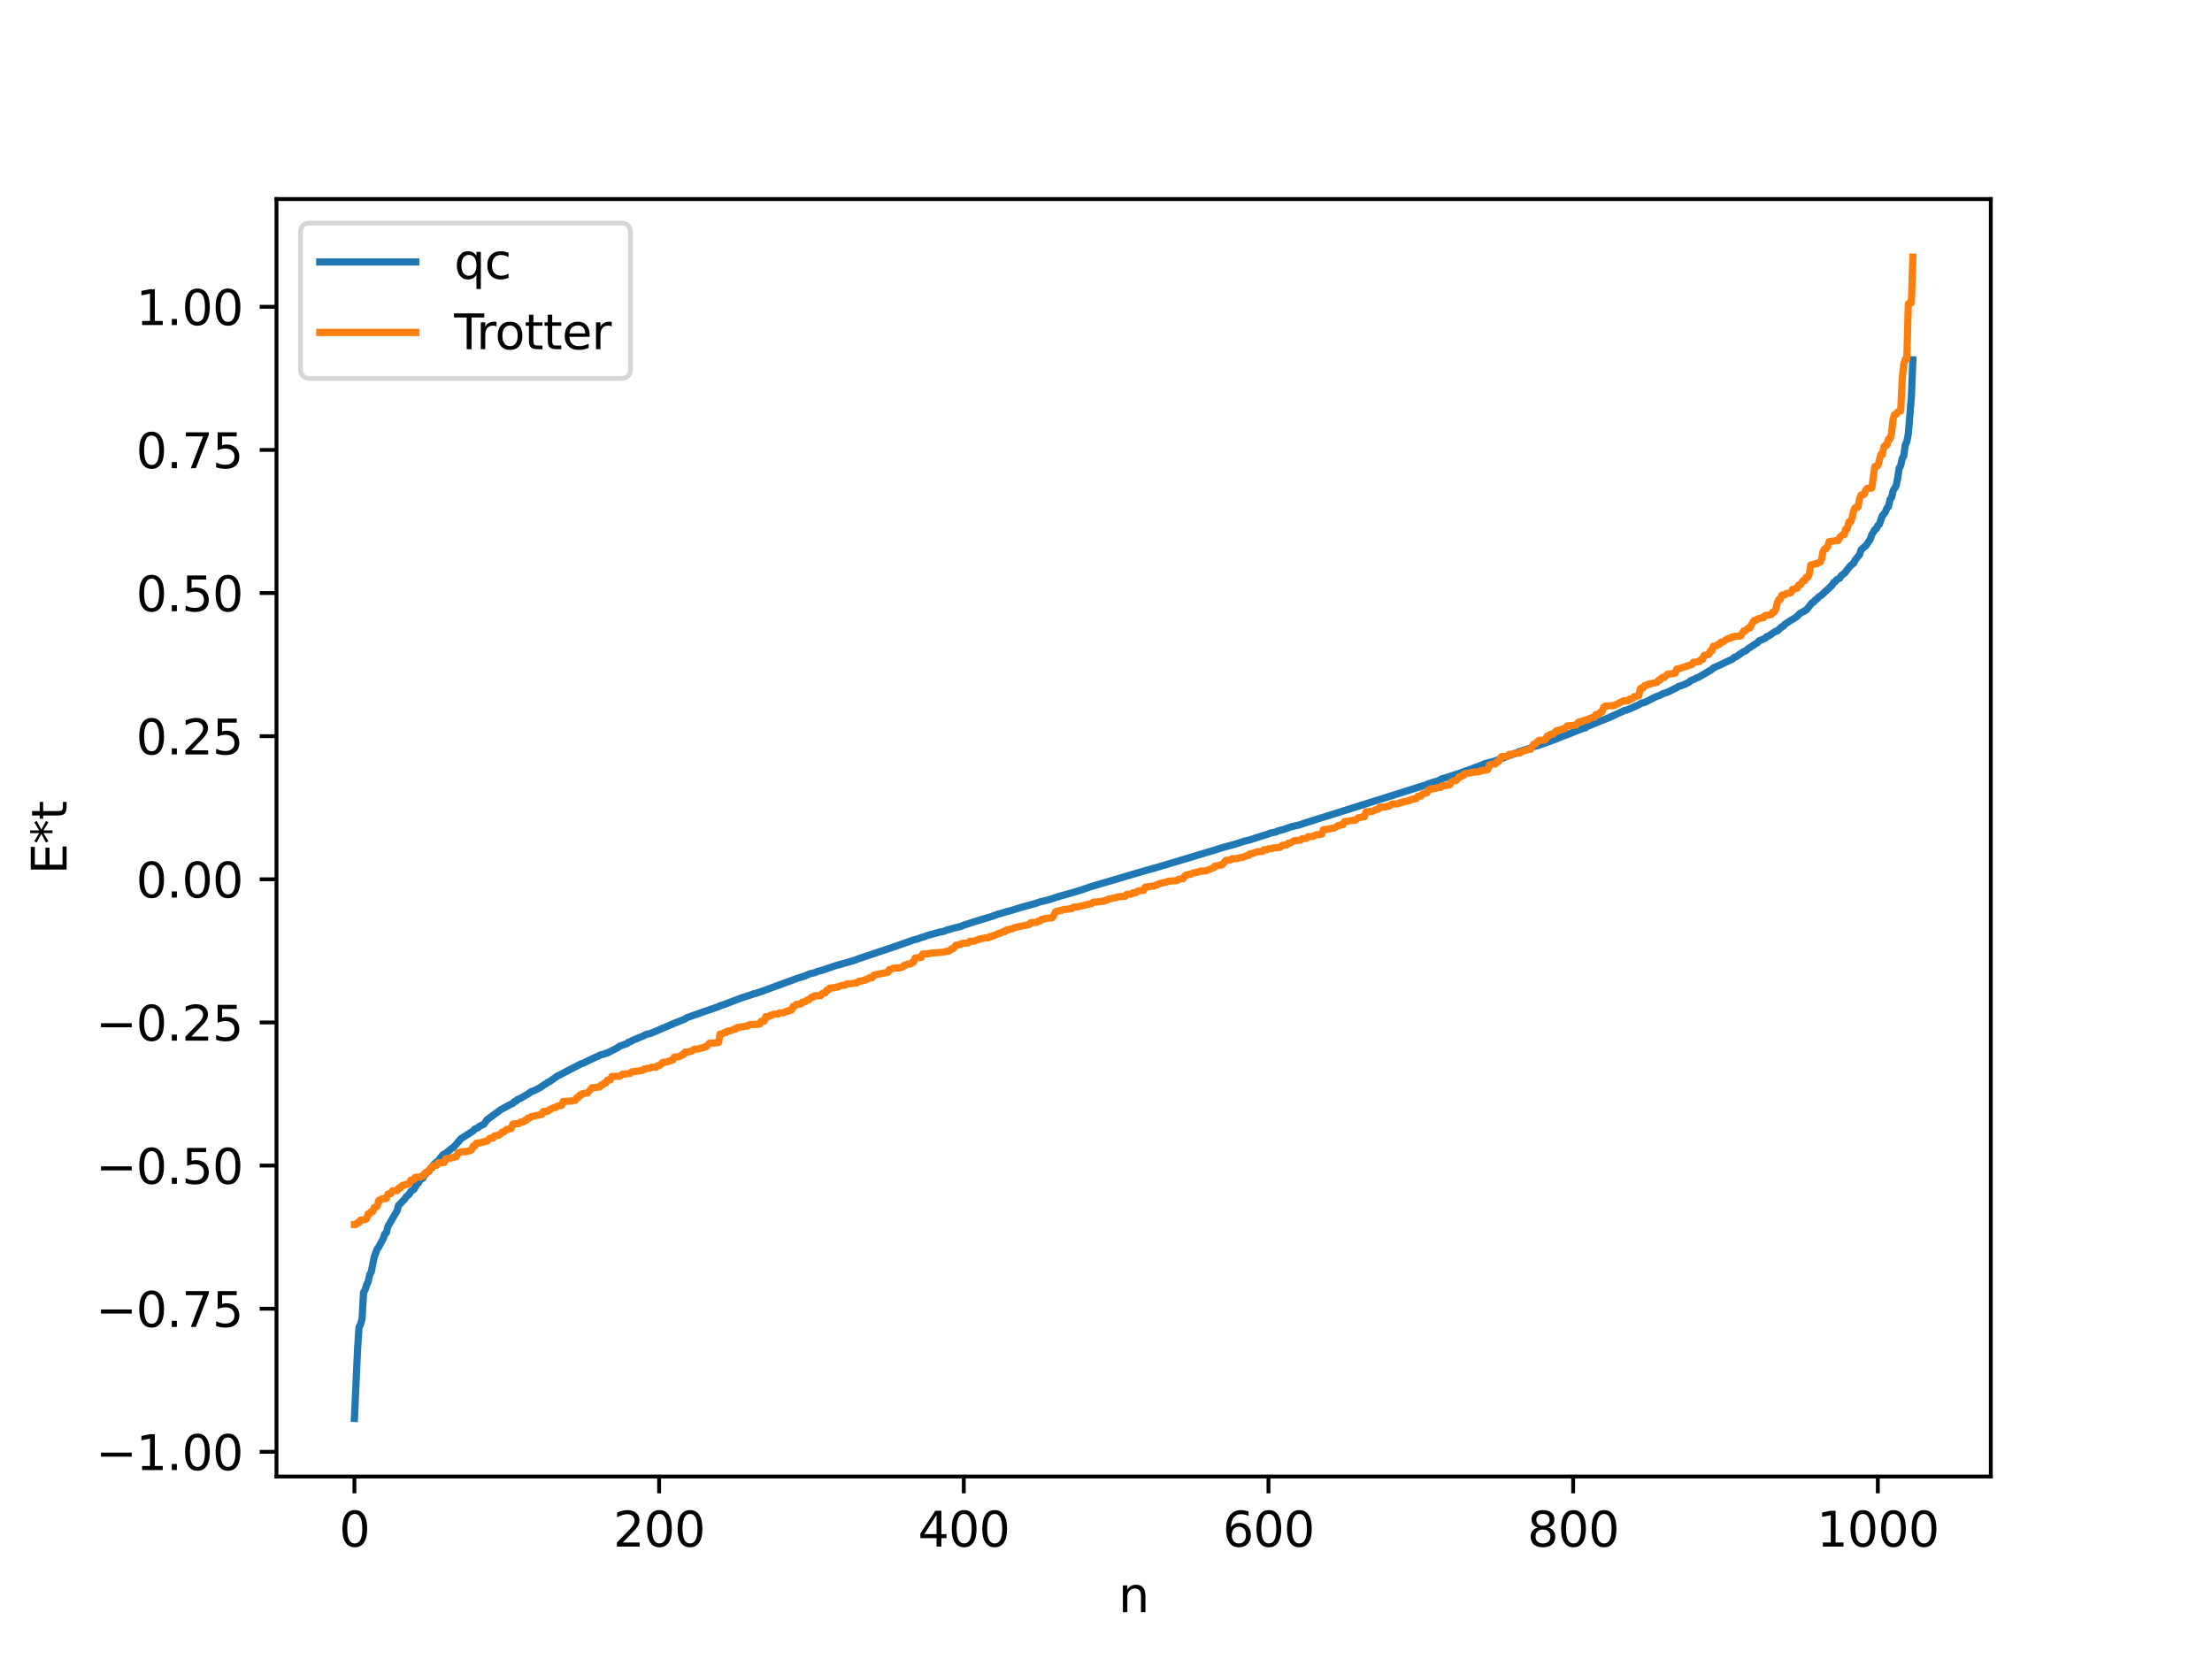 <?xml version="1.0" encoding="utf-8" standalone="no"?>
<!DOCTYPE svg PUBLIC "-//W3C//DTD SVG 1.1//EN"
  "http://www.w3.org/Graphics/SVG/1.1/DTD/svg11.dtd">
<svg xmlns:xlink="http://www.w3.org/1999/xlink" width="460.8pt" height="345.6pt" viewBox="0 0 460.8 345.6" xmlns="http://www.w3.org/2000/svg" version="1.1">
 <defs>
  <style type="text/css">*{stroke-linejoin: round; stroke-linecap: butt}</style>
 </defs>
 <g id="figure_1">
  <g id="patch_1">
   <path d="M 0 345.6 
L 460.8 345.6 
L 460.8 0 
L 0 0 
z
" style="fill: #ffffff"/>
  </g>
  <g id="axes_1">
   <g id="patch_2">
    <path d="M 57.6 307.584 
L 414.72 307.584 
L 414.72 41.472 
L 57.6 41.472 
z
" style="fill: #ffffff"/>
   </g>
   <g id="matplotlib.axis_1">
    <g id="xtick_1">
     <g id="line2d_1">
      <defs>
       <path id="m44af4699b2" d="M 0 0 
L 0 3.5 
" style="stroke: #000000; stroke-width: 0.8"/>
      </defs>
      <g>
       <use xlink:href="#m44af4699b2" x="73.833" y="307.584" style="stroke: #000000; stroke-width: 0.8"/>
      </g>
     </g>
     <g id="text_1">
      <!-- 0 -->
      <g transform="translate(70.651 322.182) scale(0.1 -0.1)">
       <defs>
        <path id="DejaVuSans-30" d="M 2034 4250 
Q 1547 4250 1301 3770 
Q 1056 3291 1056 2328 
Q 1056 1369 1301 889 
Q 1547 409 2034 409 
Q 2525 409 2770 889 
Q 3016 1369 3016 2328 
Q 3016 3291 2770 3770 
Q 2525 4250 2034 4250 
z
M 2034 4750 
Q 2819 4750 3233 4129 
Q 3647 3509 3647 2328 
Q 3647 1150 3233 529 
Q 2819 -91 2034 -91 
Q 1250 -91 836 529 
Q 422 1150 422 2328 
Q 422 3509 836 4129 
Q 1250 4750 2034 4750 
z
" transform="scale(0.016)"/>
       </defs>
       <use xlink:href="#DejaVuSans-30"/>
      </g>
     </g>
    </g>
    <g id="xtick_2">
     <g id="line2d_2">
      <g>
       <use xlink:href="#m44af4699b2" x="137.304" y="307.584" style="stroke: #000000; stroke-width: 0.8"/>
      </g>
     </g>
     <g id="text_2">
      <!-- 200 -->
      <g transform="translate(127.76 322.182) scale(0.1 -0.1)">
       <defs>
        <path id="DejaVuSans-32" d="M 1228 531 
L 3431 531 
L 3431 0 
L 469 0 
L 469 531 
Q 828 903 1448 1529 
Q 2069 2156 2228 2338 
Q 2531 2678 2651 2914 
Q 2772 3150 2772 3378 
Q 2772 3750 2511 3984 
Q 2250 4219 1831 4219 
Q 1534 4219 1204 4116 
Q 875 4013 500 3803 
L 500 4441 
Q 881 4594 1212 4672 
Q 1544 4750 1819 4750 
Q 2544 4750 2975 4387 
Q 3406 4025 3406 3419 
Q 3406 3131 3298 2873 
Q 3191 2616 2906 2266 
Q 2828 2175 2409 1742 
Q 1991 1309 1228 531 
z
" transform="scale(0.016)"/>
       </defs>
       <use xlink:href="#DejaVuSans-32"/>
       <use xlink:href="#DejaVuSans-30" x="63.623"/>
       <use xlink:href="#DejaVuSans-30" x="127.246"/>
      </g>
     </g>
    </g>
    <g id="xtick_3">
     <g id="line2d_3">
      <g>
       <use xlink:href="#m44af4699b2" x="200.775" y="307.584" style="stroke: #000000; stroke-width: 0.8"/>
      </g>
     </g>
     <g id="text_3">
      <!-- 400 -->
      <g transform="translate(191.231 322.182) scale(0.1 -0.1)">
       <defs>
        <path id="DejaVuSans-34" d="M 2419 4116 
L 825 1625 
L 2419 1625 
L 2419 4116 
z
M 2253 4666 
L 3047 4666 
L 3047 1625 
L 3713 1625 
L 3713 1100 
L 3047 1100 
L 3047 0 
L 2419 0 
L 2419 1100 
L 313 1100 
L 313 1709 
L 2253 4666 
z
" transform="scale(0.016)"/>
       </defs>
       <use xlink:href="#DejaVuSans-34"/>
       <use xlink:href="#DejaVuSans-30" x="63.623"/>
       <use xlink:href="#DejaVuSans-30" x="127.246"/>
      </g>
     </g>
    </g>
    <g id="xtick_4">
     <g id="line2d_4">
      <g>
       <use xlink:href="#m44af4699b2" x="264.246" y="307.584" style="stroke: #000000; stroke-width: 0.8"/>
      </g>
     </g>
     <g id="text_4">
      <!-- 600 -->
      <g transform="translate(254.702 322.182) scale(0.1 -0.1)">
       <defs>
        <path id="DejaVuSans-36" d="M 2113 2584 
Q 1688 2584 1439 2293 
Q 1191 2003 1191 1497 
Q 1191 994 1439 701 
Q 1688 409 2113 409 
Q 2538 409 2786 701 
Q 3034 994 3034 1497 
Q 3034 2003 2786 2293 
Q 2538 2584 2113 2584 
z
M 3366 4563 
L 3366 3988 
Q 3128 4100 2886 4159 
Q 2644 4219 2406 4219 
Q 1781 4219 1451 3797 
Q 1122 3375 1075 2522 
Q 1259 2794 1537 2939 
Q 1816 3084 2150 3084 
Q 2853 3084 3261 2657 
Q 3669 2231 3669 1497 
Q 3669 778 3244 343 
Q 2819 -91 2113 -91 
Q 1303 -91 875 529 
Q 447 1150 447 2328 
Q 447 3434 972 4092 
Q 1497 4750 2381 4750 
Q 2619 4750 2861 4703 
Q 3103 4656 3366 4563 
z
" transform="scale(0.016)"/>
       </defs>
       <use xlink:href="#DejaVuSans-36"/>
       <use xlink:href="#DejaVuSans-30" x="63.623"/>
       <use xlink:href="#DejaVuSans-30" x="127.246"/>
      </g>
     </g>
    </g>
    <g id="xtick_5">
     <g id="line2d_5">
      <g>
       <use xlink:href="#m44af4699b2" x="327.717" y="307.584" style="stroke: #000000; stroke-width: 0.8"/>
      </g>
     </g>
     <g id="text_5">
      <!-- 800 -->
      <g transform="translate(318.173 322.182) scale(0.1 -0.1)">
       <defs>
        <path id="DejaVuSans-38" d="M 2034 2216 
Q 1584 2216 1326 1975 
Q 1069 1734 1069 1313 
Q 1069 891 1326 650 
Q 1584 409 2034 409 
Q 2484 409 2743 651 
Q 3003 894 3003 1313 
Q 3003 1734 2745 1975 
Q 2488 2216 2034 2216 
z
M 1403 2484 
Q 997 2584 770 2862 
Q 544 3141 544 3541 
Q 544 4100 942 4425 
Q 1341 4750 2034 4750 
Q 2731 4750 3128 4425 
Q 3525 4100 3525 3541 
Q 3525 3141 3298 2862 
Q 3072 2584 2669 2484 
Q 3125 2378 3379 2068 
Q 3634 1759 3634 1313 
Q 3634 634 3220 271 
Q 2806 -91 2034 -91 
Q 1263 -91 848 271 
Q 434 634 434 1313 
Q 434 1759 690 2068 
Q 947 2378 1403 2484 
z
M 1172 3481 
Q 1172 3119 1398 2916 
Q 1625 2713 2034 2713 
Q 2441 2713 2670 2916 
Q 2900 3119 2900 3481 
Q 2900 3844 2670 4047 
Q 2441 4250 2034 4250 
Q 1625 4250 1398 4047 
Q 1172 3844 1172 3481 
z
" transform="scale(0.016)"/>
       </defs>
       <use xlink:href="#DejaVuSans-38"/>
       <use xlink:href="#DejaVuSans-30" x="63.623"/>
       <use xlink:href="#DejaVuSans-30" x="127.246"/>
      </g>
     </g>
    </g>
    <g id="xtick_6">
     <g id="line2d_6">
      <g>
       <use xlink:href="#m44af4699b2" x="391.188" y="307.584" style="stroke: #000000; stroke-width: 0.8"/>
      </g>
     </g>
     <g id="text_6">
      <!-- 1000 -->
      <g transform="translate(378.463 322.182) scale(0.1 -0.1)">
       <defs>
        <path id="DejaVuSans-31" d="M 794 531 
L 1825 531 
L 1825 4091 
L 703 3866 
L 703 4441 
L 1819 4666 
L 2450 4666 
L 2450 531 
L 3481 531 
L 3481 0 
L 794 0 
L 794 531 
z
" transform="scale(0.016)"/>
       </defs>
       <use xlink:href="#DejaVuSans-31"/>
       <use xlink:href="#DejaVuSans-30" x="63.623"/>
       <use xlink:href="#DejaVuSans-30" x="127.246"/>
       <use xlink:href="#DejaVuSans-30" x="190.869"/>
      </g>
     </g>
    </g>
    <g id="text_7">
     <!-- n -->
     <g transform="translate(232.991 335.861) scale(0.1 -0.1)">
      <defs>
       <path id="DejaVuSans-6e" d="M 3513 2113 
L 3513 0 
L 2938 0 
L 2938 2094 
Q 2938 2591 2744 2837 
Q 2550 3084 2163 3084 
Q 1697 3084 1428 2787 
Q 1159 2491 1159 1978 
L 1159 0 
L 581 0 
L 581 3500 
L 1159 3500 
L 1159 2956 
Q 1366 3272 1645 3428 
Q 1925 3584 2291 3584 
Q 2894 3584 3203 3211 
Q 3513 2838 3513 2113 
z
" transform="scale(0.016)"/>
      </defs>
      <use xlink:href="#DejaVuSans-6e"/>
     </g>
    </g>
   </g>
   <g id="matplotlib.axis_2">
    <g id="ytick_1">
     <g id="line2d_7">
      <defs>
       <path id="m9881d9b705" d="M 0 0 
L -3.5 0 
" style="stroke: #000000; stroke-width: 0.8"/>
      </defs>
      <g>
       <use xlink:href="#m9881d9b705" x="57.6" y="302.44" style="stroke: #000000; stroke-width: 0.8"/>
      </g>
     </g>
     <g id="text_8">
      <!-- −1.00 -->
      <g transform="translate(19.955 306.239) scale(0.1 -0.1)">
       <defs>
        <path id="DejaVuSans-2212" d="M 678 2272 
L 4684 2272 
L 4684 1741 
L 678 1741 
L 678 2272 
z
" transform="scale(0.016)"/>
        <path id="DejaVuSans-2e" d="M 684 794 
L 1344 794 
L 1344 0 
L 684 0 
L 684 794 
z
" transform="scale(0.016)"/>
       </defs>
       <use xlink:href="#DejaVuSans-2212"/>
       <use xlink:href="#DejaVuSans-31" x="83.789"/>
       <use xlink:href="#DejaVuSans-2e" x="147.412"/>
       <use xlink:href="#DejaVuSans-30" x="179.199"/>
       <use xlink:href="#DejaVuSans-30" x="242.822"/>
      </g>
     </g>
    </g>
    <g id="ytick_2">
     <g id="line2d_8">
      <g>
       <use xlink:href="#m9881d9b705" x="57.6" y="272.623" style="stroke: #000000; stroke-width: 0.8"/>
      </g>
     </g>
     <g id="text_9">
      <!-- −0.75 -->
      <g transform="translate(19.955 276.423) scale(0.1 -0.1)">
       <defs>
        <path id="DejaVuSans-37" d="M 525 4666 
L 3525 4666 
L 3525 4397 
L 1831 0 
L 1172 0 
L 2766 4134 
L 525 4134 
L 525 4666 
z
" transform="scale(0.016)"/>
        <path id="DejaVuSans-35" d="M 691 4666 
L 3169 4666 
L 3169 4134 
L 1269 4134 
L 1269 2991 
Q 1406 3038 1543 3061 
Q 1681 3084 1819 3084 
Q 2600 3084 3056 2656 
Q 3513 2228 3513 1497 
Q 3513 744 3044 326 
Q 2575 -91 1722 -91 
Q 1428 -91 1123 -41 
Q 819 9 494 109 
L 494 744 
Q 775 591 1075 516 
Q 1375 441 1709 441 
Q 2250 441 2565 725 
Q 2881 1009 2881 1497 
Q 2881 1984 2565 2268 
Q 2250 2553 1709 2553 
Q 1456 2553 1204 2497 
Q 953 2441 691 2322 
L 691 4666 
z
" transform="scale(0.016)"/>
       </defs>
       <use xlink:href="#DejaVuSans-2212"/>
       <use xlink:href="#DejaVuSans-30" x="83.789"/>
       <use xlink:href="#DejaVuSans-2e" x="147.412"/>
       <use xlink:href="#DejaVuSans-37" x="179.199"/>
       <use xlink:href="#DejaVuSans-35" x="242.822"/>
      </g>
     </g>
    </g>
    <g id="ytick_3">
     <g id="line2d_9">
      <g>
       <use xlink:href="#m9881d9b705" x="57.6" y="242.807" style="stroke: #000000; stroke-width: 0.8"/>
      </g>
     </g>
     <g id="text_10">
      <!-- −0.50 -->
      <g transform="translate(19.955 246.606) scale(0.1 -0.1)">
       <use xlink:href="#DejaVuSans-2212"/>
       <use xlink:href="#DejaVuSans-30" x="83.789"/>
       <use xlink:href="#DejaVuSans-2e" x="147.412"/>
       <use xlink:href="#DejaVuSans-35" x="179.199"/>
       <use xlink:href="#DejaVuSans-30" x="242.822"/>
      </g>
     </g>
    </g>
    <g id="ytick_4">
     <g id="line2d_10">
      <g>
       <use xlink:href="#m9881d9b705" x="57.6" y="212.991" style="stroke: #000000; stroke-width: 0.8"/>
      </g>
     </g>
     <g id="text_11">
      <!-- −0.25 -->
      <g transform="translate(19.955 216.79) scale(0.1 -0.1)">
       <use xlink:href="#DejaVuSans-2212"/>
       <use xlink:href="#DejaVuSans-30" x="83.789"/>
       <use xlink:href="#DejaVuSans-2e" x="147.412"/>
       <use xlink:href="#DejaVuSans-32" x="179.199"/>
       <use xlink:href="#DejaVuSans-35" x="242.822"/>
      </g>
     </g>
    </g>
    <g id="ytick_5">
     <g id="line2d_11">
      <g>
       <use xlink:href="#m9881d9b705" x="57.6" y="183.175" style="stroke: #000000; stroke-width: 0.8"/>
      </g>
     </g>
     <g id="text_12">
      <!-- 0.00 -->
      <g transform="translate(28.334 186.974) scale(0.1 -0.1)">
       <use xlink:href="#DejaVuSans-30"/>
       <use xlink:href="#DejaVuSans-2e" x="63.623"/>
       <use xlink:href="#DejaVuSans-30" x="95.41"/>
       <use xlink:href="#DejaVuSans-30" x="159.033"/>
      </g>
     </g>
    </g>
    <g id="ytick_6">
     <g id="line2d_12">
      <g>
       <use xlink:href="#m9881d9b705" x="57.6" y="153.359" style="stroke: #000000; stroke-width: 0.8"/>
      </g>
     </g>
     <g id="text_13">
      <!-- 0.25 -->
      <g transform="translate(28.334 157.158) scale(0.1 -0.1)">
       <use xlink:href="#DejaVuSans-30"/>
       <use xlink:href="#DejaVuSans-2e" x="63.623"/>
       <use xlink:href="#DejaVuSans-32" x="95.41"/>
       <use xlink:href="#DejaVuSans-35" x="159.033"/>
      </g>
     </g>
    </g>
    <g id="ytick_7">
     <g id="line2d_13">
      <g>
       <use xlink:href="#m9881d9b705" x="57.6" y="123.542" style="stroke: #000000; stroke-width: 0.8"/>
      </g>
     </g>
     <g id="text_14">
      <!-- 0.50 -->
      <g transform="translate(28.334 127.342) scale(0.1 -0.1)">
       <use xlink:href="#DejaVuSans-30"/>
       <use xlink:href="#DejaVuSans-2e" x="63.623"/>
       <use xlink:href="#DejaVuSans-35" x="95.41"/>
       <use xlink:href="#DejaVuSans-30" x="159.033"/>
      </g>
     </g>
    </g>
    <g id="ytick_8">
     <g id="line2d_14">
      <g>
       <use xlink:href="#m9881d9b705" x="57.6" y="93.726" style="stroke: #000000; stroke-width: 0.8"/>
      </g>
     </g>
     <g id="text_15">
      <!-- 0.75 -->
      <g transform="translate(28.334 97.525) scale(0.1 -0.1)">
       <use xlink:href="#DejaVuSans-30"/>
       <use xlink:href="#DejaVuSans-2e" x="63.623"/>
       <use xlink:href="#DejaVuSans-37" x="95.41"/>
       <use xlink:href="#DejaVuSans-35" x="159.033"/>
      </g>
     </g>
    </g>
    <g id="ytick_9">
     <g id="line2d_15">
      <g>
       <use xlink:href="#m9881d9b705" x="57.6" y="63.91" style="stroke: #000000; stroke-width: 0.8"/>
      </g>
     </g>
     <g id="text_16">
      <!-- 1.00 -->
      <g transform="translate(28.334 67.709) scale(0.1 -0.1)">
       <use xlink:href="#DejaVuSans-31"/>
       <use xlink:href="#DejaVuSans-2e" x="63.623"/>
       <use xlink:href="#DejaVuSans-30" x="95.41"/>
       <use xlink:href="#DejaVuSans-30" x="159.033"/>
      </g>
     </g>
    </g>
    <g id="text_17">
     <!-- E*t -->
     <g transform="translate(13.875 182.148) rotate(-90) scale(0.1 -0.1)">
      <defs>
       <path id="DejaVuSans-45" d="M 628 4666 
L 3578 4666 
L 3578 4134 
L 1259 4134 
L 1259 2753 
L 3481 2753 
L 3481 2222 
L 1259 2222 
L 1259 531 
L 3634 531 
L 3634 0 
L 628 0 
L 628 4666 
z
" transform="scale(0.016)"/>
       <path id="DejaVuSans-2a" d="M 3009 3897 
L 1888 3291 
L 3009 2681 
L 2828 2375 
L 1778 3009 
L 1778 1831 
L 1422 1831 
L 1422 3009 
L 372 2375 
L 191 2681 
L 1313 3291 
L 191 3897 
L 372 4206 
L 1422 3572 
L 1422 4750 
L 1778 4750 
L 1778 3572 
L 2828 4206 
L 3009 3897 
z
" transform="scale(0.016)"/>
       <path id="DejaVuSans-74" d="M 1172 4494 
L 1172 3500 
L 2356 3500 
L 2356 3053 
L 1172 3053 
L 1172 1153 
Q 1172 725 1289 603 
Q 1406 481 1766 481 
L 2356 481 
L 2356 0 
L 1766 0 
Q 1100 0 847 248 
Q 594 497 594 1153 
L 594 3053 
L 172 3053 
L 172 3500 
L 594 3500 
L 594 4494 
L 1172 4494 
z
" transform="scale(0.016)"/>
      </defs>
      <use xlink:href="#DejaVuSans-45"/>
      <use xlink:href="#DejaVuSans-2a" x="63.184"/>
      <use xlink:href="#DejaVuSans-74" x="113.184"/>
     </g>
    </g>
   </g>
   <g id="line2d_16">
    <path d="M 73.833 295.488 
L 74.467 281.453 
L 74.785 276.512 
L 75.102 275.905 
L 75.42 274.792 
L 75.737 269.211 
L 76.054 268.704 
L 76.372 267.657 
L 76.689 267.059 
L 77.006 265.561 
L 77.324 265.012 
L 77.958 261.857 
L 78.593 260.16 
L 78.91 259.745 
L 79.862 257.98 
L 80.18 257.039 
L 80.497 256.79 
L 80.815 255.477 
L 82.719 252.215 
L 83.036 251.097 
L 84.305 249.797 
L 84.623 249.295 
L 85.258 248.779 
L 85.575 248.183 
L 86.21 247.793 
L 86.844 246.673 
L 87.162 246.444 
L 87.479 245.837 
L 88.114 245.404 
L 88.431 244.723 
L 88.748 244.509 
L 89.066 244.083 
L 89.383 243.997 
L 89.7 243.368 
L 90.018 243.225 
L 90.335 242.622 
L 90.97 242.044 
L 91.287 241.836 
L 92.239 240.587 
L 92.874 240.225 
L 94.143 239.191 
L 94.461 239.028 
L 96.048 237.192 
L 98.586 235.579 
L 98.904 235.202 
L 99.539 234.941 
L 99.856 234.638 
L 100.808 234.185 
L 101.443 233.284 
L 104.299 231.174 
L 106.52 229.974 
L 106.838 229.864 
L 107.155 229.462 
L 107.472 229.431 
L 107.79 229.064 
L 108.424 228.808 
L 110.329 227.682 
L 110.646 227.398 
L 111.281 227.209 
L 112.55 226.548 
L 113.502 225.88 
L 113.82 225.728 
L 114.137 225.447 
L 114.454 225.346 
L 116.041 224.208 
L 121.119 221.573 
L 121.436 221.512 
L 122.705 220.874 
L 124.292 220.132 
L 124.61 220.034 
L 124.927 219.798 
L 125.879 219.576 
L 126.196 219.402 
L 126.514 219.36 
L 128.735 218.226 
L 129.053 217.944 
L 129.687 217.72 
L 130.639 217.379 
L 130.957 217.081 
L 131.274 217.016 
L 131.909 216.665 
L 133.813 215.893 
L 134.765 215.423 
L 135.4 215.336 
L 136.352 214.914 
L 136.986 214.672 
L 137.621 214.384 
L 140.795 213.034 
L 142.699 212.277 
L 143.016 212.018 
L 149.681 209.7 
L 149.998 209.511 
L 150.633 209.336 
L 154.441 207.892 
L 156.662 207.173 
L 156.98 207.003 
L 157.297 206.98 
L 158.249 206.681 
L 166.183 203.767 
L 167.453 203.386 
L 168.722 202.851 
L 169.674 202.645 
L 170.309 202.362 
L 171.261 202.134 
L 173.8 201.251 
L 177.925 200.079 
L 178.877 199.712 
L 187.129 196.939 
L 190.302 195.807 
L 191.254 195.577 
L 191.889 195.297 
L 192.524 195.149 
L 193.158 194.882 
L 195.697 194.186 
L 196.649 194.015 
L 197.284 193.728 
L 197.919 193.58 
L 198.553 193.372 
L 200.14 192.995 
L 200.775 192.725 
L 201.727 192.42 
L 202.679 192.095 
L 206.805 190.849 
L 207.757 190.479 
L 209.026 190.127 
L 209.661 189.915 
L 210.296 189.778 
L 212.834 188.993 
L 215.691 188.22 
L 216.643 187.881 
L 217.277 187.73 
L 218.547 187.415 
L 220.768 186.687 
L 221.72 186.438 
L 223.624 185.893 
L 225.211 185.405 
L 227.433 184.647 
L 238.223 181.475 
L 239.492 181.12 
L 241.396 180.58 
L 253.773 176.86 
L 254.725 176.556 
L 255.995 176.205 
L 257.264 175.868 
L 259.168 175.24 
L 260.12 175.03 
L 263.929 173.816 
L 264.246 173.744 
L 264.563 173.553 
L 265.833 173.315 
L 266.15 173.117 
L 267.42 172.781 
L 269.006 172.223 
L 270.593 171.87 
L 271.862 171.44 
L 297.251 163.442 
L 297.568 163.256 
L 297.886 163.207 
L 298.52 162.957 
L 299.472 162.708 
L 300.424 162.208 
L 301.377 161.96 
L 304.233 161.018 
L 308.676 159.386 
L 309.31 159.085 
L 311.215 158.602 
L 315.658 156.95 
L 315.975 156.893 
L 316.292 156.631 
L 318.196 156.049 
L 318.831 155.836 
L 319.466 155.522 
L 320.418 155.309 
L 324.226 153.932 
L 324.861 153.66 
L 329.939 151.674 
L 330.256 151.641 
L 330.573 151.361 
L 335.334 149.428 
L 338.507 147.964 
L 338.824 147.945 
L 341.046 146.98 
L 341.681 146.642 
L 341.998 146.451 
L 342.633 146.32 
L 344.854 145.198 
L 345.806 144.833 
L 346.441 144.502 
L 347.393 144.202 
L 348.662 143.561 
L 349.297 143.258 
L 349.615 143.019 
L 350.249 142.836 
L 350.884 142.586 
L 351.836 142.132 
L 352.153 141.803 
L 353.105 141.426 
L 353.423 141.197 
L 353.74 141.128 
L 354.692 140.596 
L 356.596 139.476 
L 356.914 139.145 
L 358.183 138.591 
L 360.405 137.52 
L 360.722 137.426 
L 361.357 136.892 
L 361.674 136.813 
L 363.261 135.709 
L 363.578 135.643 
L 364.213 135.097 
L 366.117 133.875 
L 366.434 133.504 
L 367.704 132.975 
L 368.021 132.619 
L 368.339 132.54 
L 369.925 131.484 
L 370.243 131.439 
L 371.195 130.563 
L 371.512 130.443 
L 371.829 130.034 
L 373.099 129.205 
L 373.734 128.835 
L 374.368 128.386 
L 375.003 127.759 
L 376.272 127.099 
L 377.542 125.518 
L 377.859 125.385 
L 378.177 124.955 
L 378.494 124.812 
L 378.811 124.39 
L 379.446 123.971 
L 380.715 122.807 
L 381.667 121.894 
L 381.985 121.332 
L 382.302 121.195 
L 382.62 120.76 
L 383.254 120.427 
L 383.572 119.905 
L 384.206 119.456 
L 385.476 117.847 
L 386.11 117.354 
L 386.428 116.721 
L 387.38 115.521 
L 387.697 114.553 
L 388.332 113.947 
L 388.649 113.754 
L 389.601 112.337 
L 389.919 111.419 
L 390.553 110.328 
L 390.871 110.152 
L 391.188 109.462 
L 391.505 109.231 
L 392.14 107.382 
L 392.458 107.111 
L 392.775 106.61 
L 393.092 105.807 
L 393.41 105.531 
L 393.727 104.06 
L 394.044 103.657 
L 394.362 102.245 
L 394.996 101.2 
L 395.314 99.672 
L 395.631 97.521 
L 395.948 96.988 
L 396.266 95.502 
L 396.583 95.011 
L 396.9 92.682 
L 397.218 92.04 
L 397.535 90.396 
L 398.17 82.713 
L 398.487 74.968 
L 398.487 74.968 
" clip-path="url(#paab0e6405f)" style="fill: none; stroke: #1f77b4; stroke-width: 1.5; stroke-linecap: square"/>
   </g>
   <g id="line2d_17">
    <path d="M 73.833 255.096 
L 74.15 255.096 
L 74.467 254.708 
L 74.785 254.708 
L 75.102 254.176 
L 76.054 254.076 
L 76.372 253.869 
L 76.689 252.836 
L 77.006 252.836 
L 77.324 252.407 
L 77.641 252.407 
L 77.958 251.549 
L 78.276 251.549 
L 78.593 251.241 
L 78.91 250.038 
L 79.228 250.038 
L 79.545 249.736 
L 80.497 249.672 
L 80.815 248.734 
L 81.449 248.618 
L 81.767 248.062 
L 82.719 248.048 
L 83.036 247.527 
L 83.353 247.527 
L 83.671 247.075 
L 83.988 246.893 
L 84.305 246.893 
L 84.623 246.691 
L 84.94 246.691 
L 85.258 246.455 
L 85.575 245.837 
L 86.21 245.769 
L 86.527 245.254 
L 87.479 245.189 
L 87.796 244.998 
L 88.114 244.998 
L 88.431 244.497 
L 88.748 244.21 
L 89.066 244.21 
L 89.383 243.939 
L 89.7 243.317 
L 90.018 243.317 
L 90.335 242.822 
L 90.97 242.744 
L 91.287 242.243 
L 92.557 242.165 
L 92.874 241.364 
L 93.826 241.262 
L 94.143 241.141 
L 94.461 241.141 
L 94.778 240.949 
L 95.096 240.949 
L 95.413 240.131 
L 95.73 240.131 
L 96.048 239.937 
L 97 239.9 
L 97.952 239.691 
L 98.269 239.47 
L 98.586 238.725 
L 98.904 238.725 
L 99.221 238.154 
L 100.173 238.06 
L 100.491 237.888 
L 100.808 237.888 
L 101.125 237.713 
L 101.443 237.713 
L 102.077 237.109 
L 102.712 237.099 
L 103.029 236.61 
L 103.347 236.61 
L 103.664 236.488 
L 103.981 236.488 
L 104.616 235.821 
L 104.934 235.821 
L 105.568 235.268 
L 105.886 235.268 
L 106.203 235.097 
L 106.52 235.097 
L 106.838 234.145 
L 107.79 234.083 
L 108.107 234.083 
L 108.424 233.746 
L 109.059 233.702 
L 109.377 233.354 
L 109.694 233.354 
L 110.011 232.903 
L 110.329 232.903 
L 110.646 232.607 
L 111.281 232.519 
L 111.598 232.393 
L 112.233 232.311 
L 112.55 232.163 
L 112.867 232.163 
L 113.185 231.544 
L 114.137 231.495 
L 114.454 231.162 
L 115.406 230.718 
L 115.724 230.718 
L 116.041 230.433 
L 116.358 230.433 
L 116.676 230.285 
L 116.993 230.285 
L 117.31 229.454 
L 119.215 229.354 
L 119.532 229.226 
L 119.849 229.226 
L 120.167 228.633 
L 120.484 228.633 
L 120.801 228.08 
L 121.119 228.08 
L 121.436 227.8 
L 122.388 227.694 
L 123.34 226.587 
L 124.927 226.446 
L 125.244 226.013 
L 125.562 226.013 
L 125.879 225.622 
L 126.196 225.622 
L 126.514 225.005 
L 127.148 224.966 
L 127.466 224.234 
L 129.053 224.221 
L 129.687 223.783 
L 131.274 223.604 
L 131.591 223.294 
L 132.226 223.217 
L 133.813 222.977 
L 134.13 222.706 
L 134.448 222.706 
L 134.765 222.554 
L 135.4 222.533 
L 135.717 222.322 
L 136.669 222.319 
L 136.986 222.005 
L 137.304 222.005 
L 137.621 221.821 
L 137.939 221.381 
L 138.573 221.245 
L 138.891 221.245 
L 139.208 221.058 
L 139.525 221.058 
L 139.843 220.827 
L 140.16 220.827 
L 140.477 220.204 
L 141.429 220.153 
L 141.747 220.029 
L 142.064 219.701 
L 142.381 219.701 
L 142.699 219.169 
L 143.334 219.168 
L 143.651 219.036 
L 143.968 219.036 
L 144.603 218.572 
L 145.555 218.498 
L 146.19 218.285 
L 146.507 218.285 
L 146.824 218.048 
L 147.142 218.048 
L 147.777 217.315 
L 149.363 217.227 
L 149.681 217.166 
L 149.998 215.429 
L 150.315 215.429 
L 150.95 215.077 
L 151.267 215.077 
L 151.585 214.769 
L 152.22 214.73 
L 152.854 214.424 
L 153.172 214.424 
L 153.489 214.093 
L 154.441 213.897 
L 154.758 213.897 
L 155.393 213.759 
L 155.71 213.759 
L 156.028 213.48 
L 158.249 213.339 
L 158.567 212.746 
L 159.201 212.738 
L 159.519 211.804 
L 160.153 211.778 
L 160.471 211.502 
L 160.788 211.498 
L 161.105 211.282 
L 162.058 211.24 
L 162.375 211.003 
L 163.327 210.957 
L 163.644 210.709 
L 163.962 210.709 
L 164.279 210.514 
L 164.596 210.514 
L 164.914 210.388 
L 165.231 209.651 
L 165.548 209.651 
L 165.866 209.241 
L 166.818 209.151 
L 167.135 208.765 
L 167.77 208.678 
L 168.087 208.34 
L 168.405 208.34 
L 169.039 207.755 
L 169.357 207.755 
L 169.674 207.447 
L 170.943 207.421 
L 171.261 206.98 
L 171.578 206.853 
L 171.896 206.853 
L 172.213 206.279 
L 172.53 206.279 
L 172.848 205.839 
L 173.8 205.756 
L 174.117 205.629 
L 174.434 205.629 
L 175.386 205.284 
L 176.021 205.237 
L 176.339 204.966 
L 177.291 204.916 
L 177.925 204.809 
L 178.56 204.753 
L 178.877 204.413 
L 179.512 204.361 
L 179.829 204.225 
L 180.147 204.225 
L 180.464 203.976 
L 180.781 203.976 
L 181.099 203.68 
L 181.734 203.658 
L 182.051 203.135 
L 183.003 202.901 
L 183.32 202.901 
L 183.955 202.718 
L 184.272 202.718 
L 184.59 202.582 
L 184.907 202.582 
L 185.224 201.985 
L 185.542 201.985 
L 186.177 201.673 
L 187.446 201.613 
L 188.081 201.43 
L 188.398 201.066 
L 188.715 201.066 
L 189.033 200.838 
L 189.667 200.83 
L 189.985 200.465 
L 190.302 200.465 
L 190.62 199.603 
L 191.254 199.498 
L 191.889 199.456 
L 192.206 198.746 
L 193.476 198.706 
L 193.793 198.549 
L 195.38 198.444 
L 196.649 198.353 
L 196.967 198.197 
L 197.601 198.174 
L 197.919 197.985 
L 198.236 197.638 
L 198.553 197.638 
L 199.188 196.878 
L 199.505 196.878 
L 199.823 196.754 
L 200.14 196.754 
L 200.458 196.526 
L 201.727 196.421 
L 202.044 196.08 
L 202.996 196.042 
L 203.948 195.648 
L 205.218 195.381 
L 205.853 195.357 
L 206.17 195.111 
L 206.487 195.111 
L 206.805 194.908 
L 207.122 194.908 
L 208.074 194.419 
L 208.391 194.419 
L 209.026 194.069 
L 209.343 194.069 
L 209.661 193.718 
L 210.296 193.642 
L 210.613 193.495 
L 210.93 193.495 
L 211.248 193.256 
L 214.421 192.591 
L 214.739 192.214 
L 216.008 192.127 
L 216.325 191.865 
L 216.643 191.865 
L 216.96 191.517 
L 217.277 191.517 
L 217.595 191.36 
L 219.181 191.198 
L 219.499 190.751 
L 219.816 190.026 
L 220.134 189.808 
L 220.451 189.808 
L 220.768 189.679 
L 221.086 189.679 
L 221.403 189.508 
L 223.307 189.274 
L 223.624 188.96 
L 224.577 188.908 
L 227.433 188.207 
L 227.75 187.928 
L 229.02 187.852 
L 229.654 187.744 
L 229.972 187.733 
L 230.289 187.537 
L 230.606 187.537 
L 230.924 187.265 
L 231.558 187.202 
L 231.876 187.066 
L 232.51 187.023 
L 232.828 186.815 
L 234.415 186.707 
L 234.732 186.301 
L 235.684 186.273 
L 236.001 185.985 
L 236.636 185.966 
L 236.953 185.662 
L 237.271 185.543 
L 238.223 185.494 
L 238.54 184.826 
L 239.175 184.725 
L 240.127 184.588 
L 240.444 184.588 
L 240.762 184.356 
L 241.079 184.356 
L 241.396 184.098 
L 242.983 183.748 
L 243.3 183.596 
L 245.205 183.425 
L 245.522 183.17 
L 246.157 183.07 
L 246.474 183.05 
L 246.791 182.517 
L 247.109 182.254 
L 247.426 182.254 
L 247.743 182.119 
L 248.061 182.119 
L 248.696 181.79 
L 249.013 181.79 
L 249.33 181.66 
L 249.648 181.66 
L 249.965 181.478 
L 251.234 181.425 
L 252.821 180.765 
L 253.139 180.393 
L 253.456 180.393 
L 254.091 180.216 
L 254.408 180.216 
L 254.725 180.034 
L 255.36 179.219 
L 256.312 179.159 
L 256.629 178.903 
L 257.581 178.87 
L 258.534 178.615 
L 258.851 178.615 
L 259.803 178.21 
L 260.12 178.21 
L 260.438 177.845 
L 260.755 177.845 
L 262.024 177.413 
L 262.977 177.378 
L 263.294 177.021 
L 263.929 177.02 
L 264.246 176.806 
L 264.881 176.801 
L 265.198 176.646 
L 266.467 176.564 
L 266.785 176.423 
L 267.102 176.104 
L 268.054 176.009 
L 268.372 175.658 
L 268.689 175.658 
L 269.324 175.293 
L 269.641 175.129 
L 270.593 175.055 
L 270.91 175.013 
L 271.228 174.722 
L 272.18 174.638 
L 272.497 174.279 
L 273.449 174.264 
L 274.084 173.923 
L 275.036 173.822 
L 275.353 173.754 
L 275.671 172.83 
L 276.623 172.737 
L 277.575 172.52 
L 277.892 172.52 
L 278.844 171.933 
L 279.162 171.933 
L 279.479 171.772 
L 279.796 171.772 
L 280.114 171.13 
L 280.748 171.082 
L 281.383 170.964 
L 282.018 170.854 
L 282.335 170.854 
L 282.97 170.343 
L 283.287 170.343 
L 283.605 170.204 
L 284.239 170.151 
L 284.557 169.123 
L 285.826 169.016 
L 286.143 168.943 
L 286.461 168.695 
L 287.096 168.585 
L 287.413 168.167 
L 288.682 168.107 
L 289 167.949 
L 289.317 167.949 
L 289.952 167.491 
L 291.221 167.443 
L 291.539 167.24 
L 291.856 167.24 
L 292.173 167.06 
L 292.491 167.06 
L 292.808 166.919 
L 293.125 166.919 
L 293.443 166.757 
L 293.76 166.757 
L 294.077 166.499 
L 295.029 166.362 
L 295.347 165.865 
L 295.981 165.842 
L 296.299 165.402 
L 297.251 165.145 
L 297.568 164.531 
L 297.886 164.531 
L 298.203 164.314 
L 299.155 164.211 
L 299.472 164.058 
L 300.107 164.036 
L 300.424 163.711 
L 301.377 163.611 
L 302.011 163.509 
L 302.329 162.922 
L 302.963 162.631 
L 303.281 162.631 
L 303.598 162.359 
L 303.915 161.846 
L 304.233 161.846 
L 304.55 161.57 
L 304.867 161.57 
L 305.185 161.139 
L 306.137 161.029 
L 307.089 160.838 
L 308.041 160.784 
L 308.358 160.574 
L 308.676 160.574 
L 308.993 160.454 
L 309.628 160.437 
L 309.945 160.294 
L 310.262 159.379 
L 310.58 159.212 
L 311.532 159.136 
L 311.849 158.679 
L 312.167 158.679 
L 312.801 157.611 
L 314.071 157.559 
L 314.388 157.145 
L 315.023 157.137 
L 315.34 156.96 
L 316.61 156.861 
L 316.927 156.589 
L 318.514 156.098 
L 318.831 156.098 
L 319.466 155.042 
L 319.783 155.042 
L 320.418 154.348 
L 320.735 154.206 
L 321.687 154.193 
L 322.005 153.987 
L 322.322 153.311 
L 322.639 153.311 
L 322.957 152.972 
L 323.591 152.914 
L 324.226 152.212 
L 324.543 152.212 
L 324.861 152.055 
L 325.178 152.055 
L 325.496 151.836 
L 325.813 151.836 
L 326.13 151.644 
L 326.448 151.22 
L 327.4 151.143 
L 328.352 151.034 
L 328.669 150.562 
L 328.986 150.347 
L 329.621 150.329 
L 329.939 150.085 
L 330.256 150.085 
L 330.573 149.886 
L 330.891 149.886 
L 331.208 149.624 
L 332.16 149.398 
L 332.477 148.826 
L 333.112 148.745 
L 333.429 148.327 
L 333.747 148.327 
L 334.064 147.339 
L 334.381 147.104 
L 336.286 146.963 
L 338.19 145.996 
L 339.142 145.985 
L 339.459 145.631 
L 339.777 145.631 
L 340.094 145.486 
L 340.411 145.132 
L 340.729 145.132 
L 341.046 144.954 
L 341.363 144.954 
L 341.681 143.529 
L 341.998 143.291 
L 342.315 143.291 
L 342.633 142.79 
L 342.95 142.79 
L 343.267 142.577 
L 345.172 142.153 
L 345.489 141.692 
L 345.806 141.692 
L 346.124 141.241 
L 346.441 141.084 
L 346.758 141.084 
L 347.393 140.431 
L 348.345 140.359 
L 348.662 140.237 
L 348.98 140.237 
L 349.297 139.351 
L 349.615 139.351 
L 352.471 138.423 
L 352.788 137.94 
L 353.423 137.929 
L 353.74 137.789 
L 354.058 137.789 
L 354.375 137.373 
L 354.692 137.373 
L 355.01 136.513 
L 355.644 136.424 
L 355.962 136.322 
L 356.279 135.602 
L 356.596 135.602 
L 356.914 134.627 
L 357.548 134.557 
L 357.866 134.225 
L 358.183 134.225 
L 358.5 133.775 
L 358.818 133.775 
L 359.77 133.135 
L 360.087 133.001 
L 360.405 133.001 
L 360.722 132.726 
L 361.039 132.726 
L 361.357 132.558 
L 362.626 132.477 
L 363.261 131.414 
L 363.578 131.414 
L 364.213 130.825 
L 364.53 130.825 
L 365.165 129.598 
L 365.482 129.237 
L 365.8 129.237 
L 366.117 128.945 
L 367.069 128.688 
L 367.386 128.688 
L 367.704 128.206 
L 368.973 128.031 
L 369.291 127.513 
L 369.608 127.513 
L 369.925 126.944 
L 370.243 125.613 
L 370.56 124.881 
L 370.877 124.881 
L 371.195 123.973 
L 371.829 123.916 
L 372.147 123.637 
L 372.781 123.577 
L 373.099 123.428 
L 373.416 122.784 
L 373.734 122.751 
L 374.051 122.557 
L 374.368 122.557 
L 374.686 121.873 
L 375.003 121.873 
L 375.638 120.935 
L 375.955 120.935 
L 376.272 120.247 
L 376.59 120.247 
L 376.907 119.629 
L 377.224 117.673 
L 377.859 117.568 
L 378.177 117.428 
L 378.494 117.428 
L 378.811 117.17 
L 379.129 117.17 
L 379.446 116.655 
L 379.763 114.915 
L 380.081 114.346 
L 380.398 114.346 
L 380.715 113.917 
L 381.033 112.841 
L 381.667 112.744 
L 382.302 112.651 
L 382.937 112.608 
L 383.254 111.937 
L 383.889 111.359 
L 384.206 111.359 
L 384.524 110.165 
L 384.841 110.165 
L 385.158 108.731 
L 385.476 108.731 
L 385.793 108.021 
L 386.11 106.532 
L 386.428 105.791 
L 386.745 105.791 
L 387.062 105.613 
L 387.38 103.919 
L 387.697 103.117 
L 388.015 103.117 
L 388.332 102.959 
L 388.649 102.127 
L 388.967 101.732 
L 389.919 101.673 
L 390.553 97.185 
L 390.871 97.185 
L 391.188 96.994 
L 391.823 94.658 
L 392.14 94.658 
L 392.458 93.077 
L 392.775 92.733 
L 393.092 92.733 
L 393.41 91.471 
L 393.727 91.471 
L 394.044 90.263 
L 394.362 87.227 
L 394.679 86.357 
L 394.996 86.357 
L 395.314 85.833 
L 395.631 85.615 
L 395.948 85.615 
L 396.266 78.886 
L 396.583 75.943 
L 396.9 74.826 
L 397.218 74.826 
L 397.535 63.304 
L 397.853 63.048 
L 398.17 63.048 
L 398.487 53.568 
L 398.487 53.568 
" clip-path="url(#paab0e6405f)" style="fill: none; stroke: #ff7f0e; stroke-width: 1.5; stroke-linecap: square"/>
   </g>
   <g id="patch_3">
    <path d="M 57.6 307.584 
L 57.6 41.472 
" style="fill: none; stroke: #000000; stroke-width: 0.8; stroke-linejoin: miter; stroke-linecap: square"/>
   </g>
   <g id="patch_4">
    <path d="M 414.72 307.584 
L 414.72 41.472 
" style="fill: none; stroke: #000000; stroke-width: 0.8; stroke-linejoin: miter; stroke-linecap: square"/>
   </g>
   <g id="patch_5">
    <path d="M 57.6 307.584 
L 414.72 307.584 
" style="fill: none; stroke: #000000; stroke-width: 0.8; stroke-linejoin: miter; stroke-linecap: square"/>
   </g>
   <g id="patch_6">
    <path d="M 57.6 41.472 
L 414.72 41.472 
" style="fill: none; stroke: #000000; stroke-width: 0.8; stroke-linejoin: miter; stroke-linecap: square"/>
   </g>
   <g id="legend_1">
    <g id="patch_7">
     <path d="M 64.6 78.828 
L 129.342 78.828 
Q 131.342 78.828 131.342 76.828 
L 131.342 48.472 
Q 131.342 46.472 129.342 46.472 
L 64.6 46.472 
Q 62.6 46.472 62.6 48.472 
L 62.6 76.828 
Q 62.6 78.828 64.6 78.828 
z
" style="fill: #ffffff; opacity: 0.8; stroke: #cccccc; stroke-linejoin: miter"/>
    </g>
    <g id="line2d_18">
     <path d="M 66.6 54.57 
L 76.6 54.57 
L 86.6 54.57 
" style="fill: none; stroke: #1f77b4; stroke-width: 1.5; stroke-linecap: square"/>
    </g>
    <g id="text_18">
     <!-- qc -->
     <g transform="translate(94.6 58.07) scale(0.1 -0.1)">
      <defs>
       <path id="DejaVuSans-71" d="M 947 1747 
Q 947 1113 1208 752 
Q 1469 391 1925 391 
Q 2381 391 2643 752 
Q 2906 1113 2906 1747 
Q 2906 2381 2643 2742 
Q 2381 3103 1925 3103 
Q 1469 3103 1208 2742 
Q 947 2381 947 1747 
z
M 2906 525 
Q 2725 213 2448 61 
Q 2172 -91 1784 -91 
Q 1150 -91 751 415 
Q 353 922 353 1747 
Q 353 2572 751 3078 
Q 1150 3584 1784 3584 
Q 2172 3584 2448 3432 
Q 2725 3281 2906 2969 
L 2906 3500 
L 3481 3500 
L 3481 -1331 
L 2906 -1331 
L 2906 525 
z
" transform="scale(0.016)"/>
       <path id="DejaVuSans-63" d="M 3122 3366 
L 3122 2828 
Q 2878 2963 2633 3030 
Q 2388 3097 2138 3097 
Q 1578 3097 1268 2742 
Q 959 2388 959 1747 
Q 959 1106 1268 751 
Q 1578 397 2138 397 
Q 2388 397 2633 464 
Q 2878 531 3122 666 
L 3122 134 
Q 2881 22 2623 -34 
Q 2366 -91 2075 -91 
Q 1284 -91 818 406 
Q 353 903 353 1747 
Q 353 2603 823 3093 
Q 1294 3584 2113 3584 
Q 2378 3584 2631 3529 
Q 2884 3475 3122 3366 
z
" transform="scale(0.016)"/>
      </defs>
      <use xlink:href="#DejaVuSans-71"/>
      <use xlink:href="#DejaVuSans-63" x="63.477"/>
     </g>
    </g>
    <g id="line2d_19">
     <path d="M 66.6 69.249 
L 76.6 69.249 
L 86.6 69.249 
" style="fill: none; stroke: #ff7f0e; stroke-width: 1.5; stroke-linecap: square"/>
    </g>
    <g id="text_19">
     <!-- Trotter -->
     <g transform="translate(94.6 72.749) scale(0.1 -0.1)">
      <defs>
       <path id="DejaVuSans-54" d="M -19 4666 
L 3928 4666 
L 3928 4134 
L 2272 4134 
L 2272 0 
L 1638 0 
L 1638 4134 
L -19 4134 
L -19 4666 
z
" transform="scale(0.016)"/>
       <path id="DejaVuSans-72" d="M 2631 2963 
Q 2534 3019 2420 3045 
Q 2306 3072 2169 3072 
Q 1681 3072 1420 2755 
Q 1159 2438 1159 1844 
L 1159 0 
L 581 0 
L 581 3500 
L 1159 3500 
L 1159 2956 
Q 1341 3275 1631 3429 
Q 1922 3584 2338 3584 
Q 2397 3584 2469 3576 
Q 2541 3569 2628 3553 
L 2631 2963 
z
" transform="scale(0.016)"/>
       <path id="DejaVuSans-6f" d="M 1959 3097 
Q 1497 3097 1228 2736 
Q 959 2375 959 1747 
Q 959 1119 1226 758 
Q 1494 397 1959 397 
Q 2419 397 2687 759 
Q 2956 1122 2956 1747 
Q 2956 2369 2687 2733 
Q 2419 3097 1959 3097 
z
M 1959 3584 
Q 2709 3584 3137 3096 
Q 3566 2609 3566 1747 
Q 3566 888 3137 398 
Q 2709 -91 1959 -91 
Q 1206 -91 779 398 
Q 353 888 353 1747 
Q 353 2609 779 3096 
Q 1206 3584 1959 3584 
z
" transform="scale(0.016)"/>
       <path id="DejaVuSans-65" d="M 3597 1894 
L 3597 1613 
L 953 1613 
Q 991 1019 1311 708 
Q 1631 397 2203 397 
Q 2534 397 2845 478 
Q 3156 559 3463 722 
L 3463 178 
Q 3153 47 2828 -22 
Q 2503 -91 2169 -91 
Q 1331 -91 842 396 
Q 353 884 353 1716 
Q 353 2575 817 3079 
Q 1281 3584 2069 3584 
Q 2775 3584 3186 3129 
Q 3597 2675 3597 1894 
z
M 3022 2063 
Q 3016 2534 2758 2815 
Q 2500 3097 2075 3097 
Q 1594 3097 1305 2825 
Q 1016 2553 972 2059 
L 3022 2063 
z
" transform="scale(0.016)"/>
      </defs>
      <use xlink:href="#DejaVuSans-54"/>
      <use xlink:href="#DejaVuSans-72" x="46.334"/>
      <use xlink:href="#DejaVuSans-6f" x="85.197"/>
      <use xlink:href="#DejaVuSans-74" x="146.379"/>
      <use xlink:href="#DejaVuSans-74" x="185.588"/>
      <use xlink:href="#DejaVuSans-65" x="224.797"/>
      <use xlink:href="#DejaVuSans-72" x="286.32"/>
     </g>
    </g>
   </g>
  </g>
 </g>
 <defs>
  <clipPath id="paab0e6405f">
   <rect x="57.6" y="41.472" width="357.12" height="266.112"/>
  </clipPath>
 </defs>
</svg>
